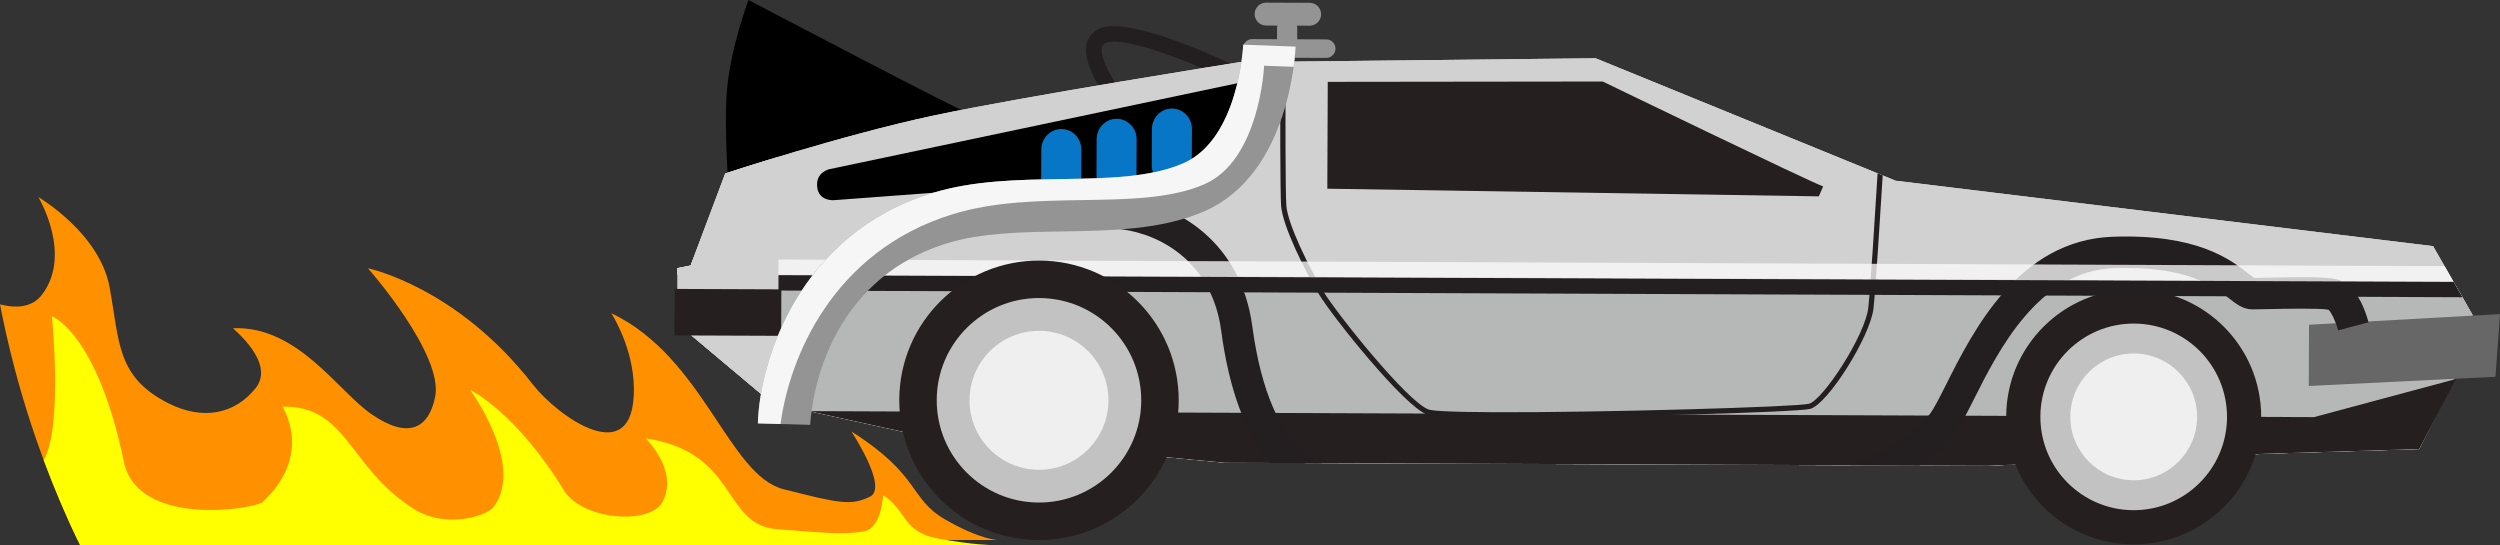 <?xml version="1.0" encoding="UTF-8" standalone="no"?>
<svg
   xmlns:dc="http://purl.org/dc/elements/1.1/"
   xmlns:cc="http://creativecommons.org/ns#"
   xmlns:rdf="http://www.w3.org/1999/02/22-rdf-syntax-ns#"
   xmlns:svg="http://www.w3.org/2000/svg"
   xmlns="http://www.w3.org/2000/svg"
   xmlns:sodipodi="http://sodipodi.sourceforge.net/DTD/sodipodi-0.dtd"
   xmlns:inkscape="http://www.inkscape.org/namespaces/inkscape"
   height="141.613"
   id="Layer_1"
   version="1.1"
   viewBox="0 0 649.546 141.613"
   width="649.546"
   xml:space="preserve"
   inkscape:version="0.91 r13725"
   sodipodi:docname="delorean.svg"><rect x="0" y="0" width="649.546" height="141.613" fill="#333333" stroke="none"/><defs
     id="defs358" /><sodipodi:namedview
     pagecolor="#ffffff"
     bordercolor="#666666"
     borderopacity="1"
     objecttolerance="10"
     gridtolerance="10"
     guidetolerance="10"
     inkscape:pageopacity="0"
     inkscape:pageshadow="2"
     inkscape:window-width="1600"
     inkscape:window-height="847"
     id="namedview356"
     showgrid="false"
     fit-margin-top="0"
     fit-margin-left="0"
     fit-margin-right="0"
     fit-margin-bottom="0"
     inkscape:zoom="0.65186406"
     inkscape:cx="-12.051901"
     inkscape:cy="55.193826"
     inkscape:window-x="0"
     inkscape:window-y="0"
     inkscape:window-maximized="1"
     inkscape:current-layer="g278" /><g
     id="g278"
     transform="translate(-260.151,-180.94)"><g
       transform="matrix(-1,0,0,1,928.285,-4.461)"
       id="g282"><path
         inkscape:connector-curvature="0"
         d="m 378.638,213.617 -3.185,-2.553 c 3.125,-3.899 7.159,-10.659 6.337,-13.477 -0.116,-0.371 -0.334,-0.798 -1.184,-1.091 -5.144,-1.764 -23.389,5.589 -33.672,10.645 l -1.802,-3.672 c 2.883,-1.407 28.371,-13.742 36.802,-10.831 1.94,0.668 3.249,1.987 3.783,3.812 1.686,5.849 -5.598,15.329 -7.079,17.167 z"
         style="fill:#231f20"
         id="path284" /><path
         inkscape:connector-curvature="0"
         d="m 414.506,215.748 c 1.431,-0.009 59.155,-30.347 59.155,-30.347 0,0 4.555,12.075 5.553,22.975 0.984,10.905 -0.599,28.695 -0.599,28.695 l -64.109,-21.323 z"
         id="path286" /><path
         inkscape:connector-curvature="0"
         d="m 25.755,267.195 10.209,-17.84 139.647,-17 77.953,-31.815 92.465,1.003 c 0,0 55.808,8.83 79.526,13.872 23.723,5.051 54.141,15.046 54.141,15.046 l 9.002,23.932 3.431,0.673 0.056,14.382 -24.577,20.645 -34.894,7.67 -82.851,7.869 -197.933,0.788 -72.604,-3.139 -39.735,-1.207 -8.965,-17.775 -4.871,-17.104 z"
         style="fill:#d1d1d1"
         id="path288" /><polygon
         points="492.185,269.447 492.139,257.832 30.05,259.675 25.755,267.195 30.625,284.299 39.59,302.074 79.325,303.281 151.93,306.42 349.863,305.631 432.714,297.762 467.607,290.092 "
         style="fill:#b6b8b7"
         id="polygon290" /><path
         inkscape:connector-curvature="0"
         d="m 25.755,267.195 10.209,-17.84 139.647,-17 77.953,-31.815 92.465,1.003 c 0,0 55.808,8.83 79.526,13.872 23.723,5.051 54.141,15.046 54.141,15.046 l 9.002,23.932 3.431,0.673 0.056,14.382 -24.577,20.645 -34.894,7.67 -82.851,7.869 -197.933,0.788 -72.604,-3.139 -39.735,-1.207 -8.965,-17.775 -4.871,-17.104 z"
         style="fill:#d1d1d1"
         id="path292" /><polygon
         points="492.185,269.447 492.139,257.832 30.05,259.675 25.755,267.195 30.625,284.299 39.59,302.074 79.325,303.281 151.93,306.42 349.863,305.631 432.714,297.762 467.607,290.092 "
         style="fill:#b6b8b7"
         id="polygon294" /><polygon
         points="349.863,305.631 432.714,297.762 457.923,292.219 66.939,293.778 30.041,283.871 39.59,302.074 79.325,303.281 151.93,306.42 "
         style="fill:#251f1f"
         id="polygon296" /><polygon
         points="68.262,285.687 19.762,283.291 18.587,267.01 68.202,269.772 "
         style="fill:#676767"
         id="polygon298" /><g
         id="g300"><path
           inkscape:connector-curvature="0"
           d="m 146.888,293.579 c 0.069,18.291 -14.694,33.188 -32.995,33.263 -18.301,0.075 -33.185,-14.707 -33.259,-32.998 -0.074,-18.296 14.698,-33.185 32.999,-33.259 18.292,-0.074 33.181,14.698 33.255,32.994 z"
           style="fill:#251f1f"
           id="path302" /><path
           inkscape:connector-curvature="0"
           d="m 138.007,293.616 c 0.056,13.389 -10.761,24.284 -24.146,24.34 -13.389,0.051 -24.294,-10.757 -24.346,-24.146 -0.051,-13.389 10.762,-24.289 24.15,-24.34 13.386,-0.055 24.286,10.758 24.342,24.146 z"
           style="fill:#c2c2c2"
           id="path304" /><path
           inkscape:connector-curvature="0"
           d="m 130.226,293.648 c 0.037,9.095 -7.307,16.499 -16.402,16.536 -9.095,0.037 -16.5,-7.312 -16.537,-16.406 -0.037,-9.1 7.312,-16.499 16.407,-16.536 9.095,-0.037 16.495,7.307 16.532,16.406 z"
           style="fill:#efefef"
           id="path306" /></g><path
         inkscape:connector-curvature="0"
         d="m 194.451,233.831 c 3.324,-1.119 57.261,-27.251 57.261,-27.251 l 71.449,0.088 0.111,27.762 -127.702,1.987 -1.119,-2.586 z"
         style="fill:#251f1f"
         id="path308" /><path
         inkscape:connector-curvature="0"
         d="m 166.633,292.841 c -1.04,-1.389 -2.47,-4.229 -4.132,-7.53 -7.052,-14.029 -18.867,-37.511 -43.259,-38.397 -21.992,-0.794 -30.641,5.933 -35.265,9.554 -0.51,0.413 -1.151,0.896 -1.513,1.142 -0.915,-0.01 -2.224,-0.037 -3.747,-0.07 -8.333,-0.171 -14.935,-0.246 -17.725,0.433 -5.111,1.248 -7.479,8.23 -8.245,11.174 l 7.888,2.089 c 0.585,-2.187 1.773,-4.702 2.521,-5.371 2.381,-0.432 11.453,-0.241 15.39,-0.158 1.89,0.037 3.468,0.075 4.42,0.07 2.396,-0.01 4.164,-1.402 6.044,-2.879 3.802,-2.976 10.891,-8.537 29.935,-7.827 19.563,0.719 30.019,21.495 36.258,33.909 1.917,3.802 3.426,6.801 4.912,8.773 2.572,3.403 5.859,6.235 9.327,8.598 l 18.129,-0.069 c -6.008,-2.141 -15.655,-6.45 -20.938,-13.441 z"
         style="fill:#231f20"
         id="path310" /><path
         inkscape:connector-curvature="0"
         d="m 338.137,305.677 c 6.388,-7.516 10.659,-19.011 12.711,-34.363 2.321,-17.27 15.019,-24.958 26.138,-26.383 l -1.049,-8.101 c -14.113,1.82 -30.242,11.55 -33.181,33.402 -2.274,16.95 -7.465,28.728 -15.027,34.048 -0.836,0.6 -1.653,1.059 -2.461,1.448 l 12.869,-0.051 z"
         style="fill:#231f20"
         id="path312" /><path
         inkscape:connector-curvature="0"
         d="m 197.793,291.629 c 3.44,0.919 55.58,2.345 82.052,2.237 l 0,0 c 15.413,-0.06 16.981,-0.589 17.497,-0.766 5.859,-1.978 24.712,-25.548 28.144,-31.313 3.598,-6.063 9.438,-17.65 9.8,-22.961 0.241,-3.556 0.241,-24.034 0.214,-37.399 l -1.36,-0.009 c 0.023,13.347 0.023,33.848 -0.214,37.316 -0.32,4.81 -5.813,15.965 -9.614,22.358 -3.282,5.52 -21.922,28.871 -27.41,30.724 -0.691,0.237 -3.839,0.641 -17.061,0.691 0,0 0,0 -0.005,0 -27.688,0.112 -78.658,-1.378 -81.694,-2.195 -3.691,-0.989 -14.647,-17.827 -15.427,-24.985 -0.557,-5.145 -1.783,-24.568 -2.414,-34.884 l -1.328,0.543 c 0.636,10.432 1.838,29.396 2.386,34.494 0.798,7.319 11.866,24.918 16.434,26.149 z"
         style="fill:#231f20"
         id="path314" /><polygon
         points="28.364,262.632 492.147,260.784 492.134,256.699 30.709,258.537 "
         style="fill:#231f20"
         id="polygon316" /><polygon
         points="492.129,255.065 488.698,254.392 488.071,252.734 32.984,254.545 30.653,258.64 492.134,256.801 "
         style="fill:#fafafa;fill-opacity:0.78"
         id="polygon318" /><g
         id="g320"><path
           inkscape:connector-curvature="0"
           d="m 434.487,289.262 c 0.084,20.046 -16.109,36.363 -36.16,36.447 -20.047,0.079 -36.365,-16.114 -36.444,-36.16 -0.078,-20.051 16.105,-36.369 36.151,-36.447 20.056,-0.08 36.379,16.109 36.453,36.16 z"
           style="fill:#251f1f"
           id="path322" /><path
           inkscape:connector-curvature="0"
           d="m 424.757,289.299 c 0.056,14.67 -11.792,26.61 -26.472,26.67 -14.67,0.057 -26.611,-11.787 -26.667,-26.457 -0.06,-14.67 11.788,-26.619 26.458,-26.675 14.675,-0.061 26.62,11.791 26.681,26.462 z"
           style="fill:#c2c2c2"
           id="path324" /><path
           inkscape:connector-curvature="0"
           d="m 416.233,289.331 c 0.037,9.967 -8.014,18.082 -17.976,18.124 -9.973,0.037 -18.078,-8.013 -18.12,-17.98 -0.042,-9.967 8.008,-18.082 17.971,-18.119 9.973,-0.043 18.083,8.007 18.125,17.975 z"
           style="fill:#efefef"
           id="path326" /></g><path
         inkscape:connector-curvature="0"
         d="M 350.077,206.199"
         style="fill:#d1d1d1"
         id="path328" /><path
         inkscape:connector-curvature="0"
         d="m 455.787,234.216 c -0.511,3.426 -4.191,3.203 -4.191,3.203 l -95.817,-7.149 -11.745,-23.797 108.561,22.874 c -0.001,-0.001 3.805,0.783 3.192,4.869 z"
         id="path330" /><path
         inkscape:connector-curvature="0"
         d="m 368.88,228.343 c 0.014,2.953 -2.303,5.348 -5.177,5.357 l 0,0 c -2.869,0.014 -5.204,-2.363 -5.214,-5.316 l -0.042,-9.424 c -0.014,-2.953 2.308,-5.348 5.177,-5.362 l 0,0 c 2.869,-0.009 5.209,2.368 5.219,5.32 l 0.037,9.425 z"
         style="fill:#0776c7"
         id="path332" /><path
         inkscape:connector-curvature="0"
         d="m 383.243,231.003 c 0.015,2.953 -2.303,5.348 -5.176,5.362 l 0,0 c -2.865,0.009 -5.205,-2.368 -5.214,-5.32 l -0.037,-9.424 c -0.014,-2.948 2.308,-5.348 5.172,-5.357 l 0,0 c 2.873,-0.014 5.209,2.372 5.218,5.315 l 0.037,9.424 z"
         style="fill:#0776c7"
         id="path334" /><path
         inkscape:connector-curvature="0"
         d="m 397.612,233.673 c 0.014,2.948 -2.308,5.343 -5.177,5.357 l 0,0 c -2.869,0.009 -5.209,-2.368 -5.218,-5.316 l -0.037,-9.424 c -0.01,-2.948 2.303,-5.353 5.171,-5.362 l 0,0 c 2.879,-0.014 5.209,2.373 5.224,5.32 l 0.037,9.425 z"
         style="fill:#0776c7"
         id="path336" /><path
         inkscape:connector-curvature="0"
         d="m 345.188,197.954 c 0.005,1.323 -1.063,2.405 -2.391,2.41 l -19.238,0.079 c -1.328,0.004 -2.405,-1.068 -2.414,-2.391 l 0,0 c -0.005,-1.328 1.063,-2.414 2.391,-2.418 l 19.243,-0.079 c 1.328,-0.006 2.405,1.071 2.409,2.399 l 0,0 z"
         style="fill:#949494"
         id="path338" /><path
         inkscape:connector-curvature="0"
         d="m 342.157,189.05 c 0.005,1.648 -1.323,2.98 -2.967,2.985 l -11.318,0.046 c -1.644,0.005 -2.98,-1.318 -2.985,-2.962 l 0,0 c -0.009,-1.653 1.318,-2.985 2.962,-2.99 l 11.318,-0.046 c 1.644,-0.004 2.98,1.318 2.99,2.967 l 0,0 z"
         style="fill:#949494"
         id="path340" /><path
         inkscape:connector-curvature="0"
         d="m 336.335,192.689 c -0.009,-1.449 -1.179,-2.623 -2.637,-2.619 l 0,0 c -1.448,0.005 -2.618,1.188 -2.608,2.637 l 0.009,3.389 c 0.009,1.449 1.184,2.619 2.632,2.614 l 0,0 c 1.458,-0.004 2.623,-1.184 2.614,-2.632 l -0.01,-3.389 z"
         style="fill:#949494"
         id="path342" /><path
         inkscape:connector-curvature="0"
         d="m 488.698,254.392 -9.002,-23.932 c 0,0 -5.636,-1.857 -13.955,-4.368 l 0.26,64.358 1.606,-0.358 24.577,-20.645 -0.056,-14.382 -3.43,-0.673 z"
         style="fill:#d1d1d1"
         id="path344" /><rect
         height="12.079"
         style="fill:#251f1f"
         transform="matrix(1,-0.004,0.004,1,-1.067,1.926)"
         width="27.725"
         x="465.149"
         y="260.511"
         id="rect346" /><g
         id="g348"><path
           inkscape:connector-curvature="0"
           d="m 457.616,295.779 c -0.056,-1.477 -1.643,-36.764 -35.668,-47.205 -8.844,-2.711 -19.494,-2.878 -29.796,-3.041 -12.721,-0.2 -25.873,-0.409 -36.996,-5.269 -22.2,-9.721 -23.594,-41.406 -23.64,-42.748 l 13.603,-0.506 c 0.009,0.246 1.142,24.499 15.501,30.784 8.612,3.765 19.843,3.941 31.751,4.132 11.244,0.172 22.878,0.357 33.565,3.64 34.8,10.673 44.837,43.806 45.287,59.832 l -13.607,0.381 z"
           style="fill:#949494"
           id="path350" /><path
           inkscape:connector-curvature="0"
           d="m 339.692,202.48 c 0.014,0.242 1.146,24.499 15.51,30.784 8.607,3.76 19.848,3.941 31.746,4.123 11.244,0.181 22.878,0.367 33.574,3.644 31.328,9.61 42.545,37.39 44.81,54.54 l 5.892,-0.172 c -0.45,-16.025 -10.487,-49.159 -45.287,-59.832 -10.688,-3.282 -22.321,-3.468 -33.565,-3.64 -11.908,-0.19 -23.139,-0.367 -31.751,-4.132 -14.359,-6.286 -15.492,-30.538 -15.501,-30.784 l -13.603,0.506 c 0.009,0.311 0.098,2.293 0.511,5.241 l 7.664,-0.278 z"
           style="fill:#f6f6f6"
           id="path352" /></g></g><path
       inkscape:connector-curvature="0"
       d="m 271.099,257.455 c 7.943,-10.524 -0.976,-25.297 -0.976,-25.297 0,0 15.864,9.248 18.491,23.352 2.628,14.104 1.686,23.334 15.293,30.214 9.002,4.55 17.321,2.762 22.66,-3.937 5.339,-6.699 -6.146,-15.558 -5.841,-15.571 16.807,-0.669 27.289,16.421 36.003,22.382 9.74,6.666 14.796,3.449 16.467,-4.438 2.345,-11.105 -17.437,-33.515 -17.437,-33.515 0,0 23.063,4.735 42.813,30.167 6.352,8.181 26.546,22.901 26.277,0.976 -0.14,-10.905 -5.984,-19.536 -5.841,-19.467 24.095,11.519 30.391,42.104 44.764,45.738 14.363,3.635 17.414,4.317 22.377,1.945 4.967,-2.372 -4.912,-17.038 -4.731,-16.922 17.99,11.421 14.917,17.367 24.192,22.762 9.281,5.396 13.9,5.404 13.9,5.404 l -239.21,0 c -9.169,-19.201 -15.984,-39.735 -20.148,-61.221 4.364,1.096 8.426,0.771 10.947,-2.572 z"
       style="fill:#ff9100"
       id="path255" /><path
       inkscape:connector-curvature="0"
       d="m 273.642,263.106 c 0,0 11.736,4.345 18.69,37.813 3.584,17.261 34.132,12.251 36.072,10.432 13.473,-12.604 4.912,-24.769 5.219,-24.772 16.806,-0.209 16.949,15.645 33.899,26.509 8.385,5.376 19.063,1.936 20.863,-0.432 8.255,-10.864 -6.086,-30.423 -6.086,-30.423 0,0 11.917,5.747 24.341,26.077 4.777,7.822 22.451,9.1 25.641,3.041 4.345,-8.26 -4.489,-16.537 -4.351,-16.514 24.095,3.593 19.731,22.465 34.1,23.598 14.368,1.138 17.414,1.352 22.382,0.608 4.967,-0.743 5.079,-9.531 5.236,-9.429 6.087,3.908 4.949,9.568 14.225,11.253 9.278,1.681 13.897,1.686 13.897,1.686 l -236.85,0 c -3.478,-7.178 -6.61,-14.545 -9.415,-22.075 5.034,-8.524 2.137,-37.372 2.137,-37.372 z"
       style="fill:#ffff00"
       id="path257" /></g></svg>